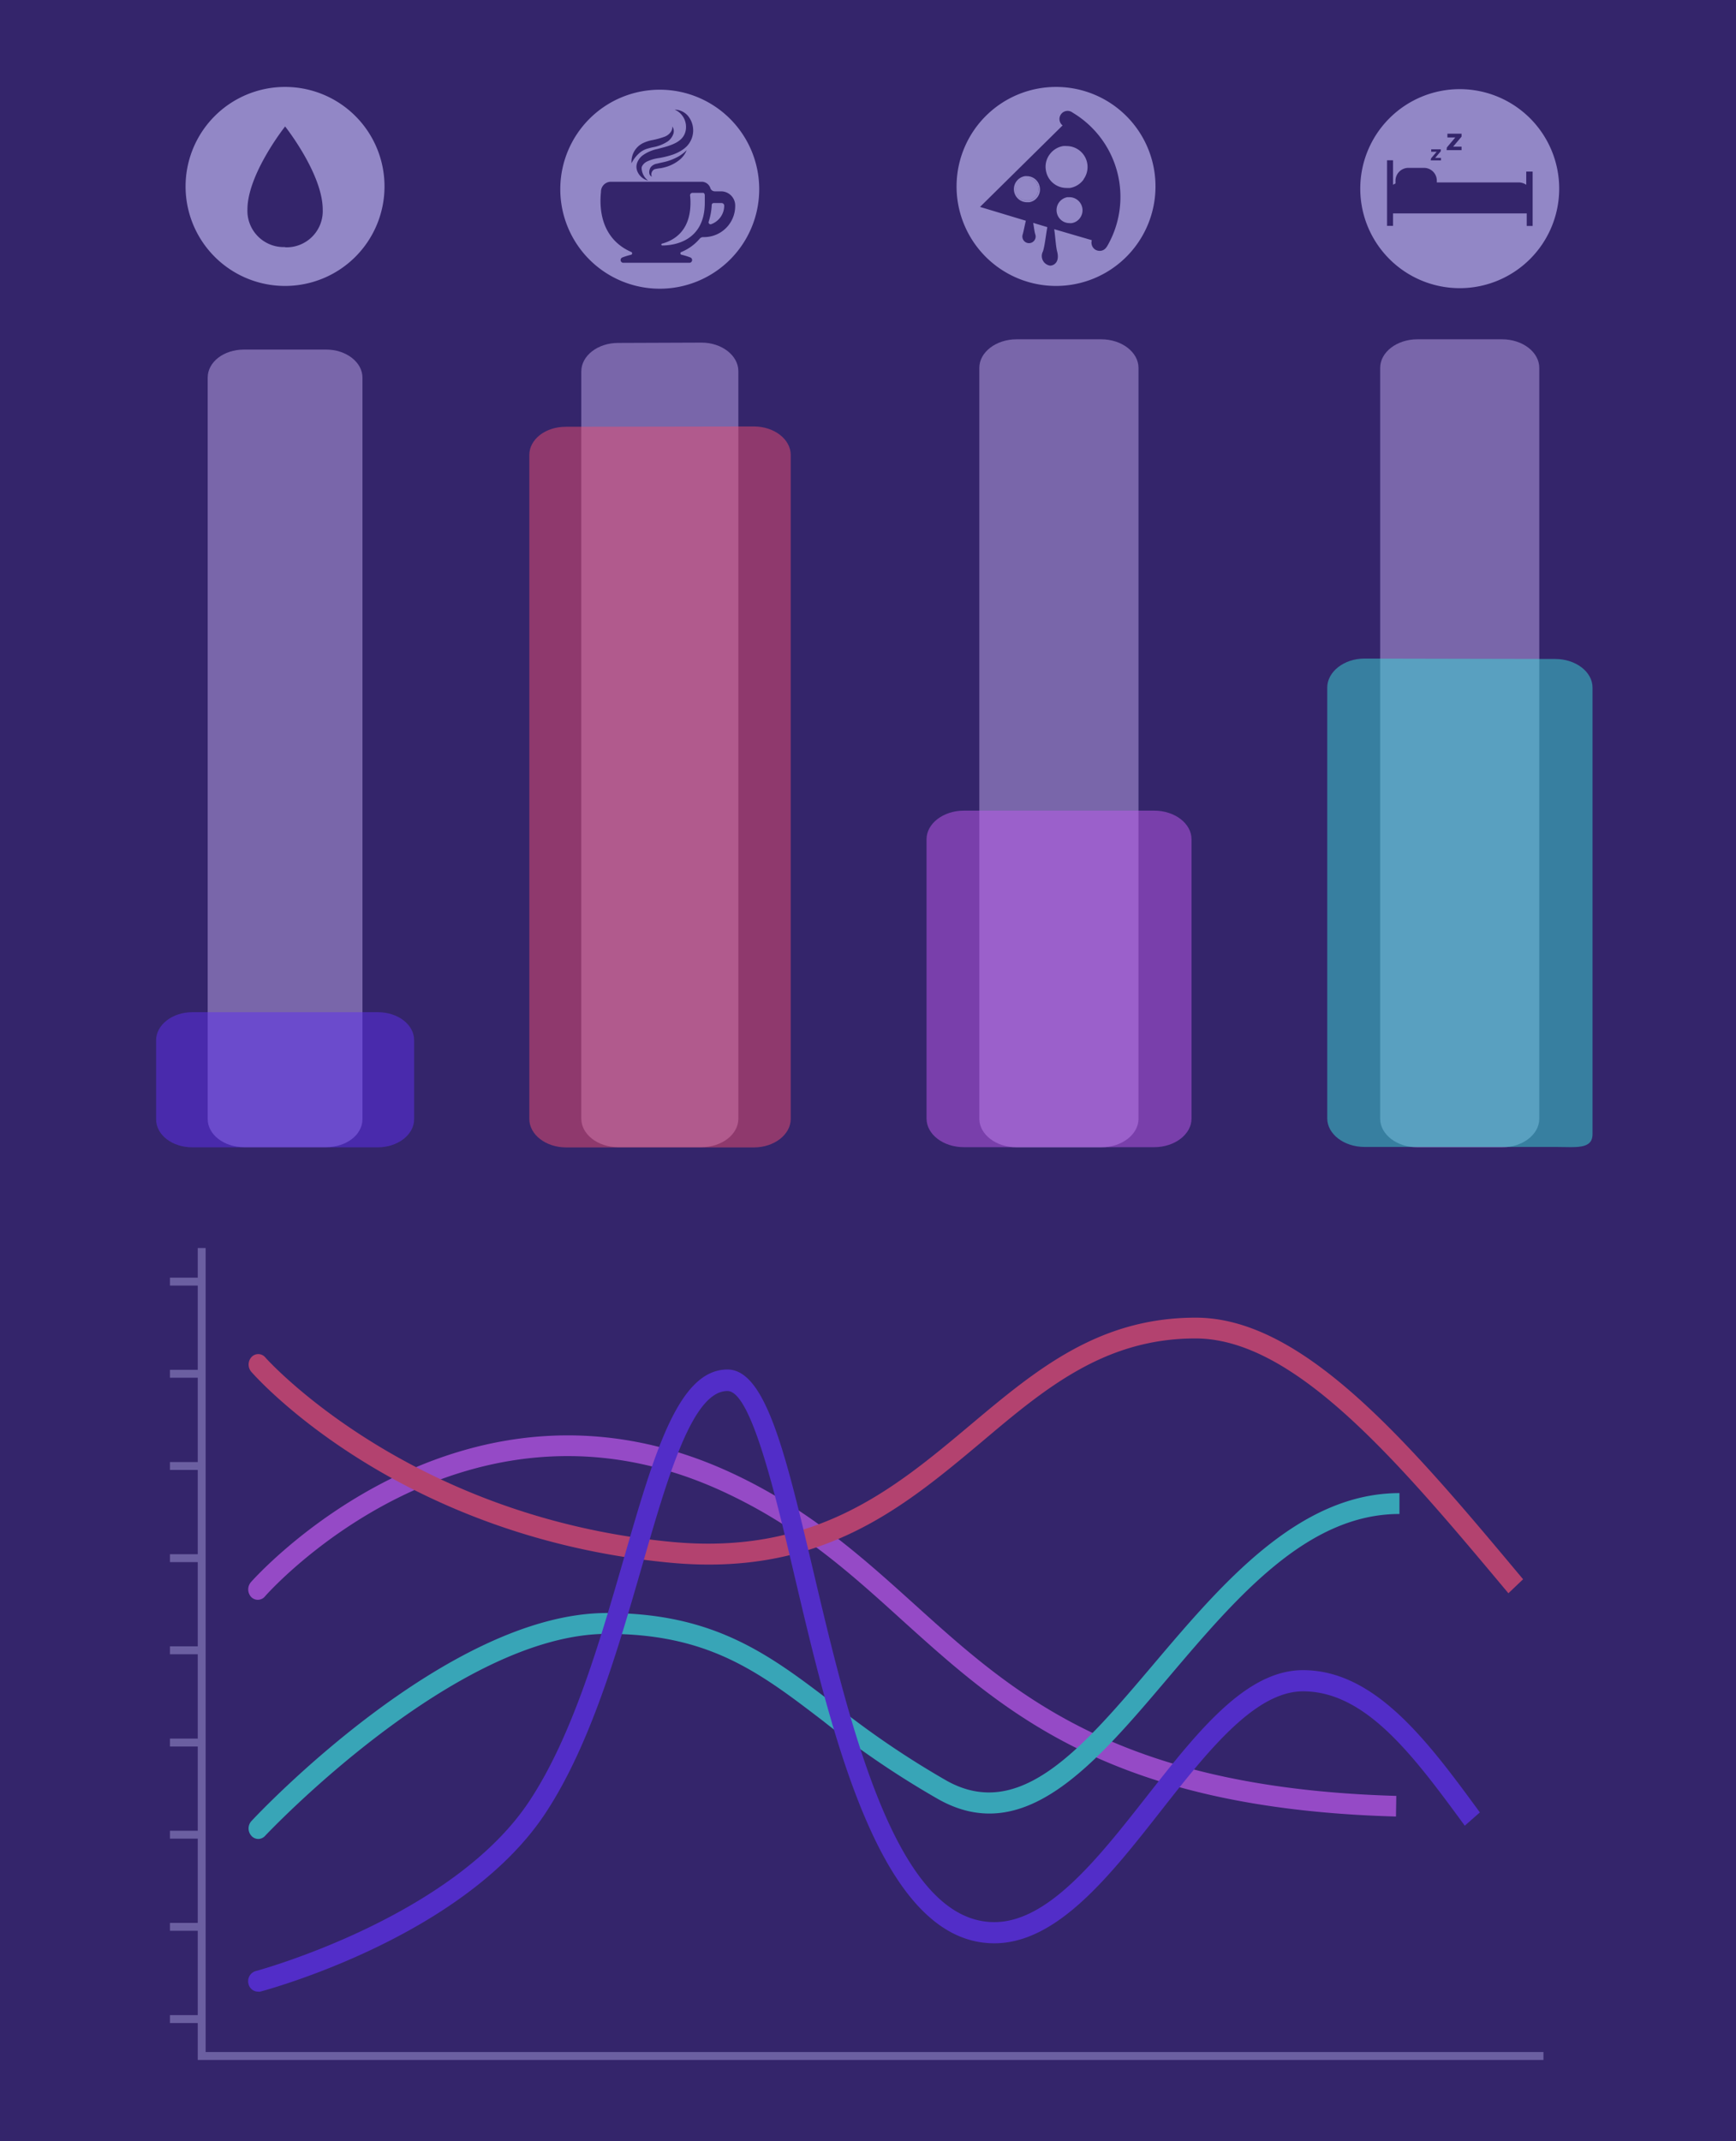 <svg xmlns="http://www.w3.org/2000/svg" xmlns:xlink="http://www.w3.org/1999/xlink" viewBox="0 0 219.74 270.93"><defs><style>.cls-1,.cls-10{fill:none;}.cls-2{fill:#34256b;}.cls-3{opacity:0.7;}.cls-13,.cls-4{fill:#bf5aed;}.cls-12,.cls-5{fill:#3bdbd7;}.cls-14,.cls-6{fill:#ea4e70;}.cls-15,.cls-7{fill:#5f30ef;}.cls-8{opacity:0.84;}.cls-9{clip-path:url(#clip-path);}.cls-10{stroke:#9287c6;stroke-miterlimit:10;}.cls-11{fill:#7966aa;}.cls-12,.cls-13,.cls-14,.cls-15{opacity:0.5;}.cls-16{fill:#9287c6;}</style><clipPath id="clip-path"><rect class="cls-1" x="21.51" y="150.49" width="173.87" height="110.4"/></clipPath></defs><title>screen-plots</title><g id="Capa_2" data-name="Capa 2"><g id="pantallas"><g id="_2D" data-name="2D"><g id="final"><g id="asimetrica_Final_" data-name="asimetrica [Final]"><g id="pantalla_graficas" data-name="pantalla graficas"><rect id="pantalla" class="cls-2" width="219.74" height="270.93"/><g id="graficas"><g id="grafica_2" data-name="grafica 2" class="cls-3"><path class="cls-4" d="M176.7,229.84c-36.13-1-49.55-13.15-62.53-24.86-6.61-6-12.85-11.6-22-15.95C59,173.18,33.78,201.69,33.53,202a1.17,1.17,0,0,1-1.73.07,1.41,1.41,0,0,1-.05-1.87c.26-.3,26.65-30.17,61.43-13.56,9.44,4.5,16.11,10.52,22.56,16.34,12.65,11.42,25.74,23.23,61,24.25"/><path class="cls-5" d="M177.14,191.56c-11.69,0-20.64,10.55-29.3,20.76-9.33,11-18.15,21.4-29,15.37a114.28,114.28,0,0,1-14.62-9.91c-8.06-6.17-14.43-11.05-27.35-11.05-19.21,0-43.08,25.31-43.32,25.56a1.17,1.17,0,0,1-.86.39,1.18,1.18,0,0,1-.87-.4,1.39,1.39,0,0,1,0-1.86c1-1.08,24.83-26.33,45-26.33,13.7,0,20.68,5.35,28.77,11.54a111.94,111.94,0,0,0,14.31,9.72c9.25,5.1,17.08-4.12,26.14-14.81,8.59-10.13,18.33-21.62,31.1-21.62"/><path class="cls-6" d="M190.93,201.59c-13.87-16.58-27-32.24-39.62-32.24-11.49,0-19.05,6.34-27,13.05-10.06,8.43-20.47,17.16-39.64,15.31-34.28-3.3-52.13-23.3-52.87-24.15a1.41,1.41,0,0,1,.05-1.87,1.16,1.16,0,0,1,1.73.06c.17.2,18,20.12,51.3,23.33,18.23,1.76,28.24-6.64,37.93-14.77,8.34-7,16.22-13.59,28.55-13.59,13.74,0,27.19,16.07,41.43,33.1"/><path class="cls-7" d="M185.41,231c-6.41-8.73-12.47-17-20.48-17-6.1,0-12.12,7.66-17.94,15.07-6.48,8.26-13.19,16.81-21.13,16.81-14.31,0-20.4-25.75-25.28-46.43C98,188.43,95,176,92.08,176c-4.42,0-7.53,10.75-10.81,22.14-3.07,10.61-6.54,22.65-12.21,31.25C58.78,245,34,251.71,32.93,252a1,1,0,0,1-.29,0,1.25,1.25,0,0,1-1.19-1,1.33,1.33,0,0,1,.9-1.6c.24-.06,25-6.78,34.72-21.61,5.44-8.26,8.85-20.08,11.87-30.51,3.87-13.4,6.92-24,13.14-24,4.84,0,7.37,10.69,10.86,25.47,4.68,19.8,10.51,44.45,22.92,44.45,6.8,0,13.14-8.07,19.27-15.88,6.46-8.23,12.57-16,19.8-16,9.19,0,15.9,9.14,22.39,18"/><g class="cls-8"><g class="cls-9"><polyline class="cls-10" points="25.53 157.91 25.53 260.14 195.37 260.14"/><line class="cls-10" x1="21.51" y1="255.47" x2="25.53" y2="255.47"/><line class="cls-10" x1="21.51" y1="243.8" x2="25.53" y2="243.8"/><line class="cls-10" x1="21.51" y1="232.14" x2="25.53" y2="232.14"/><line class="cls-10" x1="21.51" y1="220.48" x2="25.53" y2="220.48"/><line class="cls-10" x1="21.51" y1="208.81" x2="25.53" y2="208.81"/><line class="cls-10" x1="21.51" y1="197.15" x2="25.53" y2="197.15"/><line class="cls-10" x1="21.51" y1="185.49" x2="25.53" y2="185.49"/><line class="cls-10" x1="21.51" y1="173.82" x2="25.53" y2="173.82"/><line class="cls-10" x1="21.51" y1="162.16" x2="25.53" y2="162.16"/></g></g></g><g id="grafica_1" data-name="grafica 1"><g id="grafica_4" data-name="grafica 4"><path class="cls-11" d="M190.12,42.93c2.6,0,4.72,1.62,4.72,3.62v95c0,2-2.12,3.62-4.72,3.62h-10.7c-2.6,0-4.72-1.63-4.72-3.62V46.55c0-2,2.12-3.62,4.72-3.62Z"/><path class="cls-12" d="M172.7,83.33C170.11,83.33,168,85,168,87V141.5c0,2,2.13,3.62,4.72,3.62h24.14c2.59,0,4.72.36,4.72-1.63V87c0-2-2.13-3.62-4.72-3.62Z"/></g><g id="grafica_3" data-name="grafica 3"><path class="cls-11" d="M139.39,42.93c2.59,0,4.72,1.63,4.72,3.62v95c0,2-2.13,3.62-4.72,3.62H128.68c-2.59,0-4.72-1.63-4.72-3.62v-95c0-2,2.13-3.62,4.72-3.62Z"/><path class="cls-13" d="M122,102.57c-2.6,0-4.72,1.63-4.72,3.62v35.34c0,2,2.12,3.62,4.72,3.62H146.1c2.6,0,4.72-1.63,4.72-3.62V106.19c0-2-2.12-3.62-4.72-3.62Z"/></g><g id="grafica_2-2" data-name="grafica 2"><path class="cls-11" d="M88.8,43.35c2.56,0,4.66,1.63,4.66,3.61v94.58c0,2-2.1,3.61-4.66,3.61H78.24c-2.57,0-4.66-1.62-4.66-3.61V47c0-2,2.09-3.61,4.66-3.61Z"/><path class="cls-14" d="M71.61,54C69.05,54,67,55.58,67,57.57v84c0,2,2.1,3.61,4.66,3.61H95.43c2.56,0,4.66-1.62,4.66-3.61v-84c0-2-2.1-3.61-4.66-3.61Z"/></g><g id="grafica_1-2" data-name="grafica 1"><path class="cls-11" d="M41.29,44.23c2.53,0,4.59,1.6,4.59,3.55V141.6c0,2-2.06,3.55-4.59,3.55H30.88c-2.53,0-4.59-1.6-4.59-3.55V47.78c0-2,2.06-3.55,4.59-3.55Z"/><path class="cls-15" d="M24.35,128.07c-2.53,0-4.59,1.6-4.59,3.55v10c0,2,2.06,3.55,4.59,3.55H47.82c2.53,0,4.6-1.6,4.6-3.55v-10c0-2-2.07-3.55-4.6-3.55Z"/></g><path id="cama" class="cls-16" d="M184.77,11.28a12.59,12.59,0,1,0,12.59,12.59A12.59,12.59,0,0,0,184.77,11.28Zm-1.63,7.38,1.07-1.27h-1v-.47H185v.37l-1.07,1.27H185V19h-1.89Zm-2,1.38.71-.84h-.69v-.31h1.21v.25l-.71.84h.74v.31H181.1Zm12.11,8.55V27H176.33v1.58h-.76v-8.3h.76v3.1a1.51,1.51,0,0,1,.31-.16v-.36a1.63,1.63,0,0,1,1.62-1.62h2a1.62,1.62,0,0,1,1.61,1.62v.22h10.32a1.75,1.75,0,0,1,1,.3V21.71H194v6.88Z"/><g id="pizza"><path class="cls-16" d="M133.68,11a12.59,12.59,0,1,0,12.58,12.59A12.58,12.58,0,0,0,133.68,11Zm6.4,20.23a1,1,0,0,1-.89.51,1.13,1.13,0,0,1-.53-.14,1.06,1.06,0,0,1-.46-1.21L133.44,29c.14.92.2,2.16.37,2.82.35,1.34-.4,1.79-.89,1.79a1.23,1.23,0,0,1-.91-1.79c.24-.7.38-2.15.56-3.08l-1.79-.54c.09.5.15,1.08.26,1.44a.84.84,0,1,1-1.58,0c.12-.43.25-1.15.39-1.71l-5.8-1.75L134.5,15.87a1,1,0,0,1,1.27-1.62A12.42,12.42,0,0,1,140.08,31.26Z"/><path class="cls-16" d="M131.52,23.69a1.56,1.56,0,1,0-1.28,1.79A1.55,1.55,0,0,0,131.52,23.69Zm-.35,1.1a1.42,1.42,0,0,1-.94.6l-.25,0a1.45,1.45,0,0,1-1.44-1.23,1.45,1.45,0,0,1,1.2-1.68l.25,0a1.45,1.45,0,0,1,1.18,2.31Z"/><path class="cls-16" d="M131.61,23.67A1.65,1.65,0,0,0,130,22.29a1.32,1.32,0,0,0-.28,0,1.7,1.7,0,0,0-1.07.67A1.66,1.66,0,0,0,130,25.59l.28,0a1.6,1.6,0,0,0,1.06-.67A1.64,1.64,0,0,0,131.61,23.67ZM130,25.41a1.45,1.45,0,0,1-1.44-1.23,1.45,1.45,0,0,1,1.2-1.68l.25,0a1.45,1.45,0,0,1,1.18,2.31,1.42,1.42,0,0,1-.94.6Z"/><path class="cls-16" d="M131.43,23.7a1.46,1.46,0,0,1-.26,1.09,1.42,1.42,0,0,1-.94.6l-.25,0a1.45,1.45,0,0,1-1.44-1.23,1.45,1.45,0,0,1,1.2-1.68l.25,0A1.46,1.46,0,0,1,131.43,23.7Z"/><path class="cls-16" d="M137.16,22.71a2.66,2.66,0,0,1-1.71,1.07,3.52,3.52,0,0,1-.45,0,2.63,2.63,0,0,1-2.61-2.22,2.58,2.58,0,0,1,.46-2,2.65,2.65,0,0,1,1.72-1.08,3.25,3.25,0,0,1,.44,0,2.65,2.65,0,0,1,2.15,4.2Z"/><path class="cls-16" d="M136.72,27.56a1.6,1.6,0,0,1-1.06.67,1.37,1.37,0,0,1-.29,0,1.63,1.63,0,0,1-1.61-1.38,1.65,1.65,0,0,1,1.35-1.9l.27,0A1.66,1.66,0,0,1,137,26.33,1.64,1.64,0,0,1,136.72,27.56Z"/></g><g id="cafe"><path class="cls-16" d="M89,24.4H87.65a.31.31,0,0,0-.3.35h0a6.79,6.79,0,0,1,.05.9c0,3.45-1.94,4.72-3.57,5.17a.12.12,0,0,0,0,.24h0c1.26,0,5.38-.39,5.38-5.41,0-.3,0-.6,0-.9S89.05,24.4,89,24.4Z"/><path class="cls-16" d="M91.33,25.69h-1a.25.25,0,0,0-.24.24,8.15,8.15,0,0,1-.39,2.13.25.25,0,0,0,.31.31A2.5,2.5,0,0,0,91.67,26,.34.34,0,0,0,91.33,25.69Z"/><path class="cls-16" d="M83.52,11.35A12.59,12.59,0,1,0,96.1,23.94,12.59,12.59,0,0,0,83.52,11.35Zm3.57,3.32a2.9,2.9,0,0,1-.17,3.85,3.9,3.9,0,0,1-.83.62,5.46,5.46,0,0,1-.89.41,11.55,11.55,0,0,1-1.8.45,5.14,5.14,0,0,0-1.51.44,1.41,1.41,0,0,0-.51.42,1,1,0,0,0-.15.27,1.16,1.16,0,0,0,0,.33,2.12,2.12,0,0,0,.8,1.39,2,2,0,0,1-1.39-1.26,1.67,1.67,0,0,1-.08-.55,1.54,1.54,0,0,1,.14-.56,2.07,2.07,0,0,1,.69-.85,4.89,4.89,0,0,1,1.79-.77c.57-.15,1.12-.28,1.63-.47a5.78,5.78,0,0,0,.72-.31,3.15,3.15,0,0,0,.6-.41,2,2,0,0,0,.67-1.19A2.43,2.43,0,0,0,86.59,15a2.39,2.39,0,0,0-1.19-1.13A2.27,2.27,0,0,1,87.09,14.67Zm-4.58,7.68c-.47-.19-.37-.88-.13-1.21a1.31,1.31,0,0,1,.82-.44c.39-.11.79-.17,1.18-.28a7,7,0,0,0,1.33-.53A4.88,4.88,0,0,0,86.92,19a3,3,0,0,1-1,1.3,4.89,4.89,0,0,1-1.48.78,7.19,7.19,0,0,1-.8.2,4.32,4.32,0,0,0-.8.14A.72.72,0,0,0,82.51,22.35Zm-1.94-3.61a2.61,2.61,0,0,1,.88-.66,4.92,4.92,0,0,1,1-.33,10.14,10.14,0,0,0,1.72-.47,1.76,1.76,0,0,0,.66-.48A1.09,1.09,0,0,0,85.1,16a1.07,1.07,0,0,1,.11,1,2,2,0,0,1-.67.88,5,5,0,0,1-1.9.75,8.69,8.69,0,0,0-.85.23,2.81,2.81,0,0,0-.72.39,4.22,4.22,0,0,0-1.13,1.4A2.62,2.62,0,0,1,80.57,18.74ZM89.17,30H89a.58.58,0,0,0-.44.21,6.07,6.07,0,0,1-2.3,1.67.18.18,0,0,0,0,.35,8.61,8.61,0,0,1,1.11.34.35.35,0,0,1-.14.68h-8.3a.35.35,0,0,1-.14-.68,8.61,8.61,0,0,1,1.11-.34.19.19,0,0,0,0-.35c-2.31-1-3.89-3.11-3.89-6.48a10,10,0,0,1,.06-1.11A1.26,1.26,0,0,1,77.25,23H88.93a1.17,1.17,0,0,1,1,.84.59.59,0,0,0,.55.37h.79a1.79,1.79,0,0,1,1.79,1.8A3.94,3.94,0,0,1,89.17,30Z"/></g><path id="agua" class="cls-16" d="M36.09,11A12.59,12.59,0,1,0,48.67,23.61,12.58,12.58,0,0,0,36.09,11Zm0,20.26a4.59,4.59,0,0,1-4.77-4.76C31.33,22,36.09,16,36.09,16S40.85,22,40.85,26.53A4.58,4.58,0,0,1,36.09,31.29Z"/></g></g></g></g></g></g></g></g></svg>